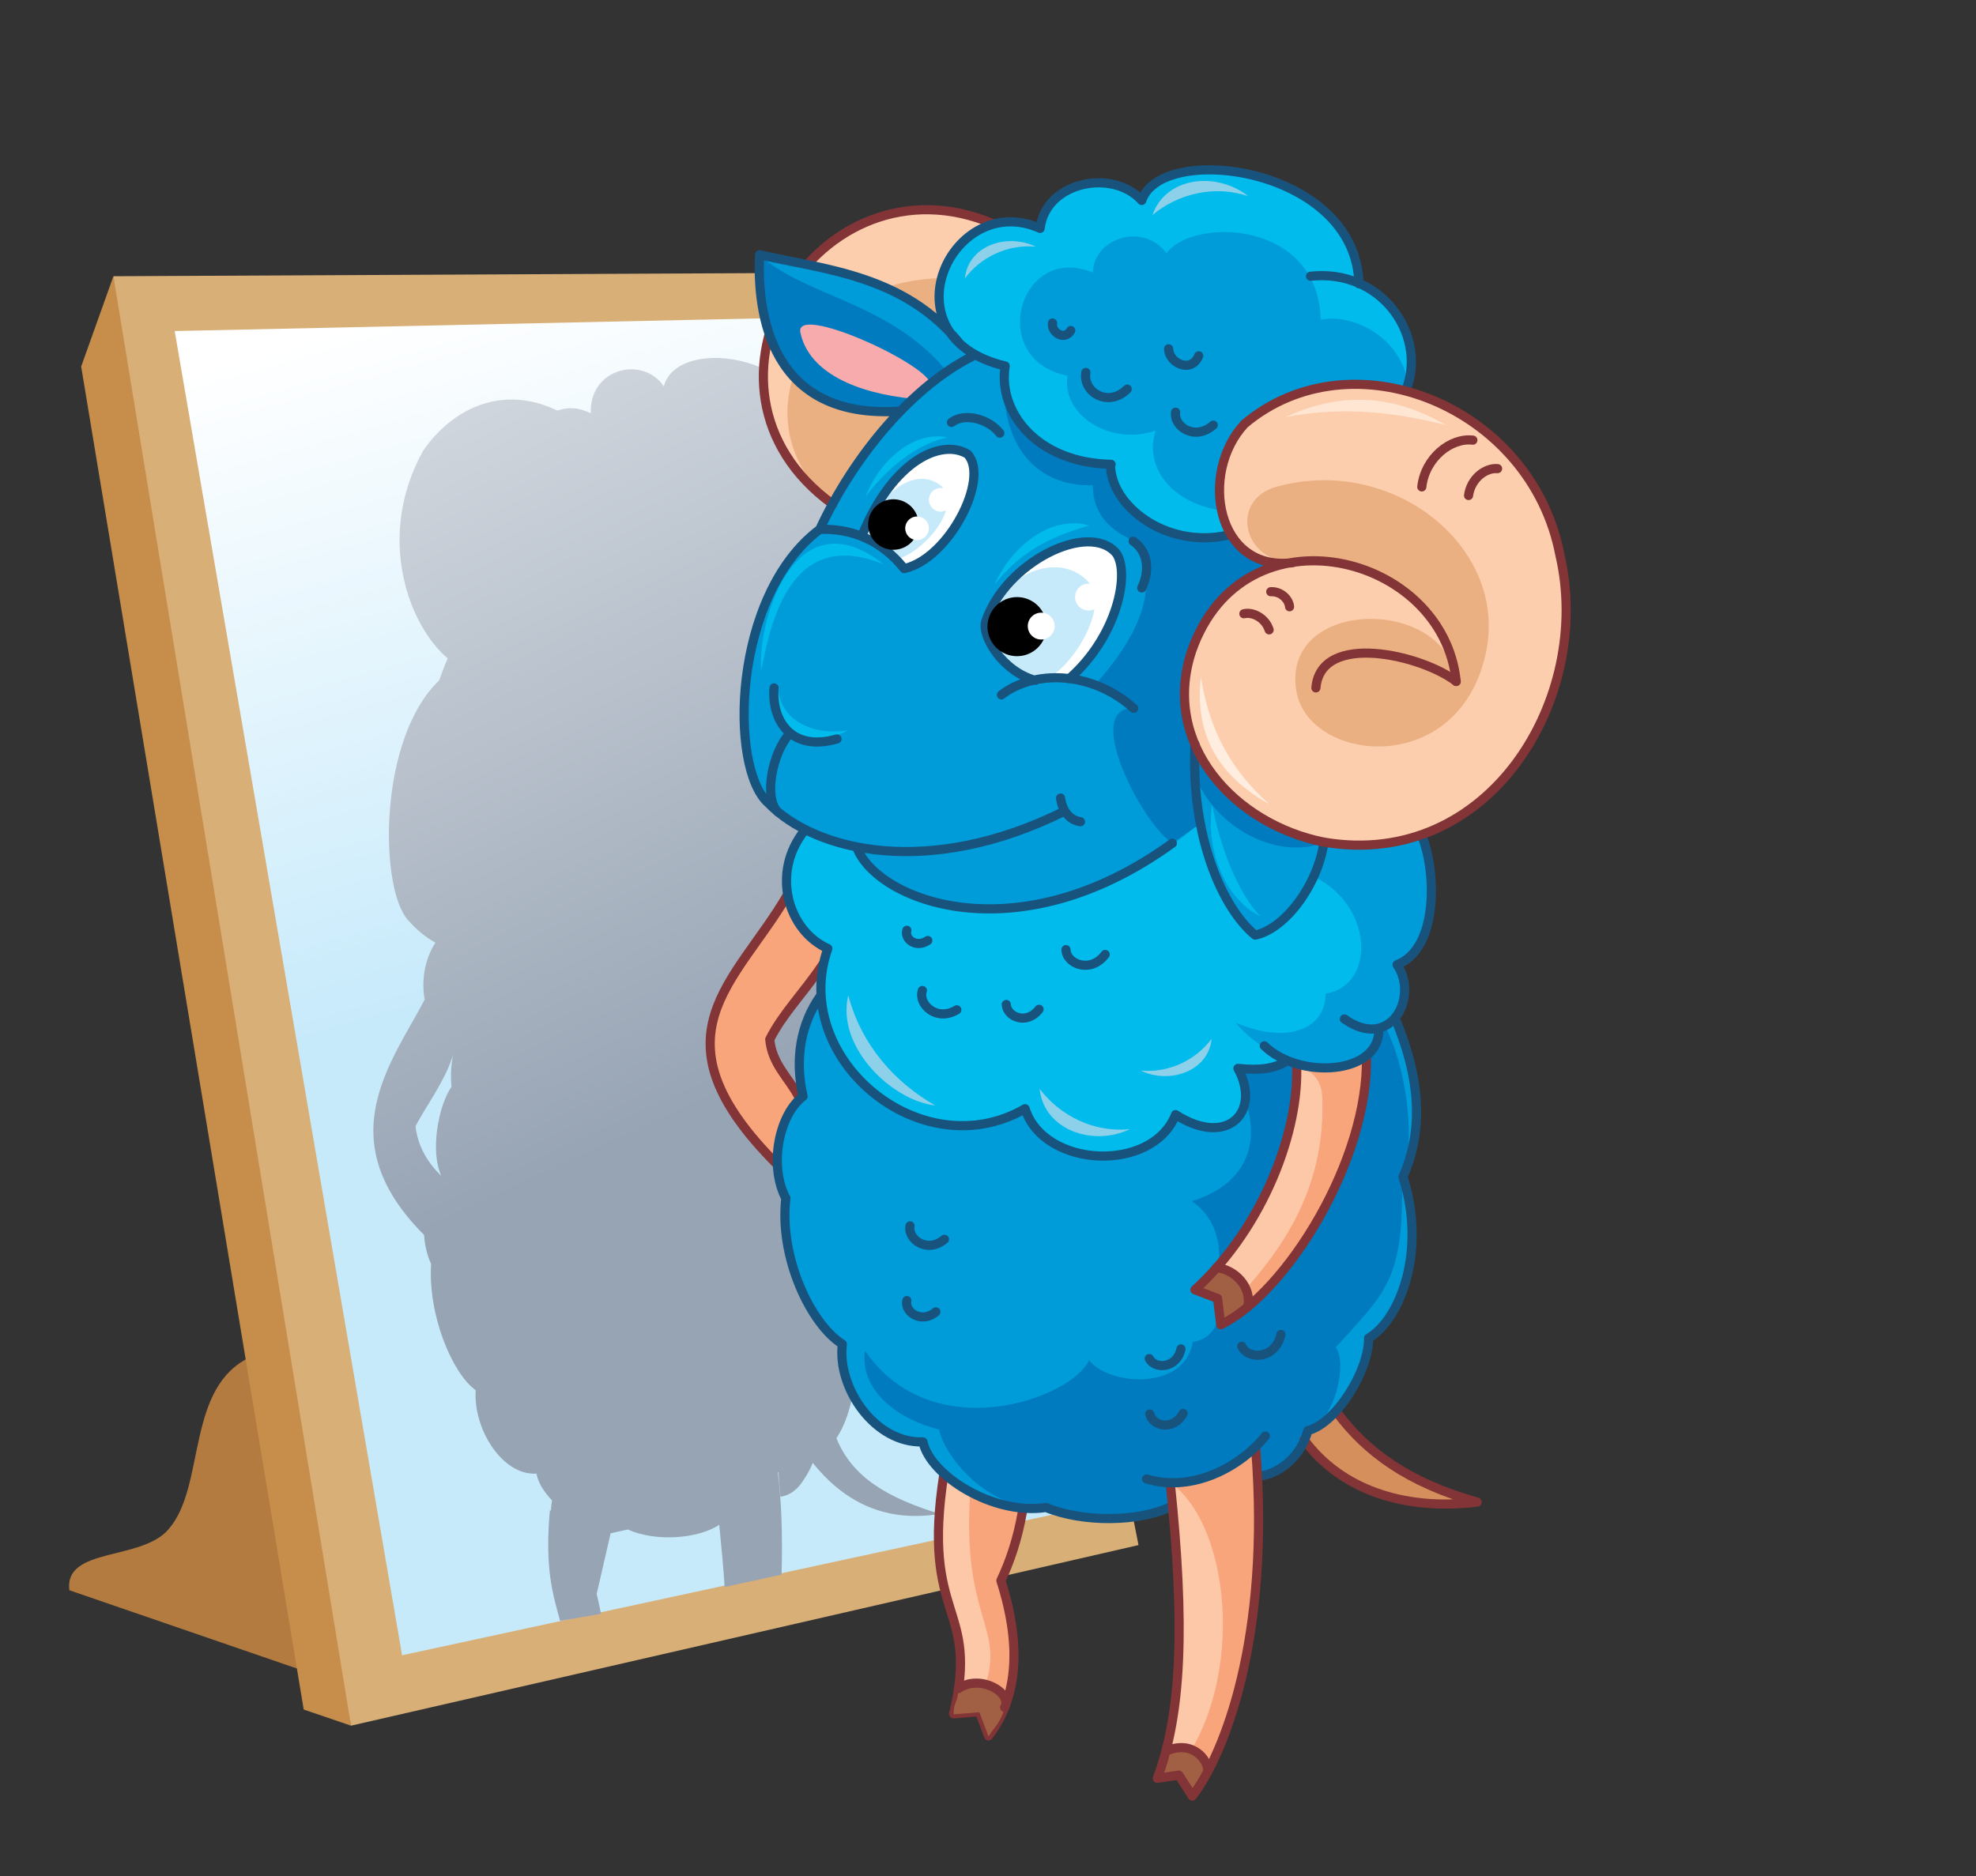 <?xml version="1.0" encoding="utf-8"?>
<!-- Generator: Adobe Illustrator 19.0.0, SVG Export Plug-In . SVG Version: 6.00 Build 0)  -->
<svg version="1.1" id="Layer_1" xmlns="http://www.w3.org/2000/svg" xmlns:xlink="http://www.w3.org/1999/xlink" x="0px" y="0px"
	 viewBox="0 0 367.6 349.1" style="enable-background:new 0 0 367.6 349.1;" xml:space="preserve">
<rect x="0" y="0" width="367.6" height="349.1" fill="#333333" stroke="none"/>
<style type="text/css">
	.st0{fill-rule:evenodd;clip-rule:evenodd;fill:#B47B40;}
	.st1{fill-rule:evenodd;clip-rule:evenodd;fill:#C68E4A;}
	.st2{fill-rule:evenodd;clip-rule:evenodd;fill:#D9AF78;}
	.st3{fill-rule:evenodd;clip-rule:evenodd;fill:url(#SVGID_1_);}
	.st4{fill-rule:evenodd;clip-rule:evenodd;fill:url(#SVGID_2_);}
	.st5{fill-rule:evenodd;clip-rule:evenodd;fill:#F9A57B;}
	.st6{fill-rule:evenodd;clip-rule:evenodd;fill:#FCC8A8;}
	.st7{fill-rule:evenodd;clip-rule:evenodd;fill:#A16044;}
	.st8{fill-rule:evenodd;clip-rule:evenodd;fill:#D58F5C;}
	.st9{fill-rule:evenodd;clip-rule:evenodd;fill:#009CD9;}
	.st10{fill-rule:evenodd;clip-rule:evenodd;fill:#007BBF;}
	.st11{fill-rule:evenodd;clip-rule:evenodd;fill:#00BBEB;}
	.st12{fill-rule:evenodd;clip-rule:evenodd;fill:#FDCEAE;}
	.st13{fill-rule:evenodd;clip-rule:evenodd;fill:#EBB081;}
	
		.st14{fill-rule:evenodd;clip-rule:evenodd;fill:none;stroke:#823436;stroke-width:1.701;stroke-linecap:round;stroke-linejoin:round;stroke-miterlimit:22.926;}
	.st15{fill-rule:evenodd;clip-rule:evenodd;fill:#F8ABAD;}
	.st16{fill-rule:evenodd;clip-rule:evenodd;fill:#FFFFFF;}
	.st17{fill-rule:evenodd;clip-rule:evenodd;fill:#C7EAFB;}
	
		.st18{fill-rule:evenodd;clip-rule:evenodd;fill:none;stroke:#18537E;stroke-width:1.701;stroke-linecap:round;stroke-linejoin:round;stroke-miterlimit:22.926;}
	.st19{fill-rule:evenodd;clip-rule:evenodd;}
	.st20{fill-rule:evenodd;clip-rule:evenodd;fill:#FEE6D3;}
	.st21{fill-rule:evenodd;clip-rule:evenodd;fill:#FFEDE0;}
	.st22{fill-rule:evenodd;clip-rule:evenodd;fill:#8CD0EA;}
</style>
<path class="st0" d="M31.4,284.5c7-8.1,3-26.5,15.4-32.1l13.3,30l-3.6,28.5l-43.6-15C11.9,287.8,26.4,290.5,31.4,284.5z"/>
<polygon class="st1" points="21.1,51.4 15.1,68.2 56.5,318.1 65.3,321.1 45.8,158.8 "/>
<polygon class="st2" points="21.1,51.4 165,50.7 211.8,287.5 65.3,321.1 "/>
<linearGradient id="SVGID_1_" gradientUnits="userSpaceOnUse" x1="114.274" y1="177.363" x2="79.827" y2="56.598">
	<stop  offset="0" style="stop-color:#C7EAFB"/>
	<stop  offset="1" style="stop-color:#FFFFFF"/>
</linearGradient>
<polygon class="st3" points="32.5,61.6 157.2,58.9 200.6,280.8 74.8,308 "/>
<g>
	<linearGradient id="SVGID_2_" gradientUnits="userSpaceOnUse" x1="137.896" y1="202.569" x2="32.961" y2="-24.107">
		<stop  offset="0" style="stop-color:#97A4B4"/>
		<stop  offset="1" style="stop-color:#FFFFFF"/>
	</linearGradient>
	<path class="st4" d="M133.7,279.4l0.1,0L133.7,279.4L133.7,279.4z M133.7,279.5L133.7,279.5L133.7,279.5L133.7,279.5z M104.2,301.6
		c-1.3-4.7-2.9-9.7-1.9-20.6l0.2,0.1c0-0.6,0.1-1.3,0.2-1.9l0,0c-1.5-1.6-2.6-3.3-2.9-5c-6.4,0.4-11.8-8.4-11.3-15.5
		c-4.4-3.2-8.9-14-8.3-23.5c-0.8-1.8-1.2-3.6-1.3-5.4v0C61.1,212,72.8,197.8,79,186l0,0c-0.6-3.4-0.1-7.3,2-10.6h0
		c-2-1.1-3.7-2.6-5-4.1c-5.4-5.6-5.8-33.7,5.7-44.7c0.5-1.4,1-2.8,1.6-4.1h0l0,0c-7-5.8-13.6-22.3-4.6-38.6c5.5-8,14.8-12.4,25-7.5
		l0,0c1.9-0.7,4-0.6,6.2,0.5c-0.3-8.4,9.7-10.8,13.6-5c2.4-9.7,28.7-6.4,29.6,12.6c5.6,3.4,7.3,8.1,7,15.7c0.1,0.5,0.1,1.1,0.2,1.6
		c9.7,3,18.5,12.3,21.1,25.9c4.1,18.1-3.2,39.5-17.4,46l0.1,0.1c2.2,9.9,2.7,17.9-2.8,21c1.1,2.8,2,6.6,0.2,9
		c2.3,5.9,4.7,20.1,1.6,25.4l1.7,6.8c0.4,10.2-2,14.6-5.5,19.6c-0.7,5.6-2,9.5-3.7,12c3,7.5,9.9,11.2,19.2,14.1
		c-10.9,1.8-18.4-3-23.6-9.5c-0.4,1-0.9,2-1.6,3c-1,1.7-2.4,3-4.4,3.3l-0.4-4.6l-0.1,0.1c0.7,5.2,0.9,12,0.7,19l-10.6,2.3
		c-0.2-3.6-0.6-7.4-1-11.6l0,0l-0.1,0.1c-4.3,2.7-12.1,3-16.9,0.8l0,0l-3.2,0.7l-2.6,11.3c0.3,1.3,0.6,2.5,0.8,3.7L104.2,301.6
		L104.2,301.6z M84,202.2c-0.2-2-0.1-4,0.3-6c-1.4,4.9-5.7,10.6-7,13.4c0.4,3.4,2,6.5,4.8,9.2l0,0C80,214.3,81.5,205.8,84,202.2
		L84,202.2z"/>
</g>
<path class="st5" d="M154,176.4l-4.9-4.1l-2.5-5.9c-9.1,13.4-25.7,29.2-1.9,50.2l0.8-6l3.3-6.6l-3.3-5.1l-2.1-5.6
	C145.3,189.9,152.7,182.3,154,176.4z"/>
<path class="st5" d="M175,276.3l15.1,5l-4,12.8c3.5,13,2.8,22.6-2.3,28.9l-1.7-4.5l-4.8,0.4C182.3,299.6,171.6,300.2,175,276.3z"/>
<path class="st6" d="M175.5,274.1l5,3.5c-1.6,23.5,6.4,25,2.8,36l-5.1,0.5C179.1,292.8,172,299,175.5,274.1z"/>
<path class="st5" d="M233.6,269.2l-15.8,6.7c2.8,26.7,2.1,42.9-2.5,55l4-0.6l2.5,3.9C232.5,321.9,235.9,287.4,233.6,269.2z"/>
<path class="st6" d="M217.8,275.9c2.8,26.7,2.1,42.9-2.5,55l4-0.6l-1.2,0.2C231.7,315.1,229.6,284.6,217.8,275.9z"/>
<path class="st7" d="M225.2,329c-1.6-3.1-5.2-5.4-8.2-3.2c-0.5,2.2-0.9,3.2-1.6,5.1l4-0.6l2.5,3.9
	C223.1,332.5,223.9,331.4,225.2,329z"/>
<path class="st8" d="M242.1,267.1l6.8-4.9c3.8,9,13.2,13.5,26.1,17.3C259.4,281.2,249.1,275.1,242.1,267.1z"/>
<path class="st9" d="M218.4,280.1l0.1-4.6c4.5,0.7,9.5-1.4,15.2-6.4l0.4,5.6c4.7-0.4,7.1-4.3,8.4-7.8c5.5-1.8,9.9-6.6,12-17.9
	c5.1-5.6,8.6-10.5,8.4-22.2l-2-7.8c4.5-6.1,1.5-23.1-1.5-29.6l-106.7-4c-3.5,4.1-6,13.7-3.3,18.8c-5.1,6.2-6.2,12.5-3.3,18.8
	c-1.3,10.9,4.5,23.4,10.5,27.2c-1,8.2,6.1,18.5,15,18.2c1.3,6.2,13,13.7,22.9,12.2C201.4,283.3,212.4,283.2,218.4,280.1z"/>
<path class="st10" d="M218.4,280.1l0.1-4.6c4.2,0.7,9.9-1.4,15.2-6.1l0.4,5.3c4.4-0.4,7.9-5.2,9.1-8.5c5.2-1.7,7.5-12.6,5.3-15.5
	c9.1-10.1,12.8-12.4,12.3-31.8c3.9-7.6-1.1-39.5-14.5-34l-16.2,13.9l1.4,5.4c3.7,10.2-1.4,16.8-9.8,19.3c5.5,3.6,6.4,11.6,3.5,16.1
	c3.1,4.5,1.1,9.5-3.3,10.1c-1.5,9.1-15.5,8.2-19.3,3.4c-3.3,7.2-29.2,16.5-41.7-1.8c-1,7.7,6.5,12.9,13.8,14.7
	c1.2,5.8,10.4,15.7,19.7,14.3C201,283.1,212.7,283,218.4,280.1z"/>
<path class="st11" d="M149.7,154.4l87.8-19.9l26.9,21c2.6,11.4,0.1,18.6-4.6,24l-3.7-4c-0.1,3.1,1.7,11.2-6.2,14.1l-7,4.1
	c-2.2,4.1-6.4,5.8-12.7,5.2c4.4,8.1-2,14.8-11.6,8.6c-4.3,10.9-24.5,10-28-1.1c-19.4,11.2-43.9-9.4-36.7-29.8
	C146.5,173,143.4,162.3,149.7,154.4z"/>
<path class="st9" d="M237.6,134.4l26.9,21c2.6,11.4,3.1,20.6-4.6,24c1.9,4.1,3.1,10.1-3.3,12.1c-1,8.2-9.3,7.1-13.6,6.8
	c-4.6-0.5-10.9-5.1-13.1-8c9.6,4.1,16.7,1.2,16.7-5.4c9.3-1.5,9-16.2-2-21.7c-5.2-6.9-16,8.9-17.9,0.7
	C234.2,156.2,220.6,148,237.6,134.4z"/>
<path class="st12" d="M154.9,93.8L187,68.1l-2.1-26.4C152.1,27.7,125,72.1,154.9,93.8z"/>
<path class="st9" d="M222.2,140.1c5,9.1,15.9,15.5,24.9,16.8c-1.8,3-1.3,9.3-13.6,17.1C226.4,166.8,219.9,151.7,222.2,140.1z"/>
<path class="st13" d="M154.9,93.8L193,79.2l-2-24.9C153.8,42.1,134.2,76.6,154.9,93.8z"/>
<path class="st9" d="M159.3,157.6c7.2,11.4,33.5,21.3,64-4.5l-1-14.6c-6.8-16.3,4.8-32.3,18.1-33.8c-4.9,0.9-8.6-0.7-11.2-4.7
	l-32.9-41.8l-14.9,7.9C170,71.6,159,84.5,152.5,98.5c-16.3,12.2-16.9,44.4-9.6,50.9C146.5,153.2,152.2,156.2,159.3,157.6z"/>
<path class="st10" d="M218.1,156.9l4.7-3.3l-0.1-8.4c4,9.3,15.4,14.8,23.6,11.6l-24-18.2c-6.8-16.3,4.8-32.3,18.1-33.8
	c-4.9,0.9-8.6-0.7-11.2-4.7L187,68.1c-1.5,13.9,5.2,22.5,16.3,22.2c0,5.4,3.2,8.3,7.5,10.3c5.8,8.7,0.3,18.6-7.1,26.8l7.2,4.4
	C201.3,131.5,212.3,153.1,218.1,156.9z"/>
<path class="st14" d="M184.9,41.7c-32.7-14-59.9,30.4-30,52.1"/>
<path class="st11" d="M206.6,86.5c1.2,7.9,6.9,14.1,21.7,13.1c-4.4-17.4,2.3-30,33.4-27.7c1-9.2-1-14.9-8.9-19.1
	c-0.5-21.7-36.7-26.5-40.4-15.5c-5.1-6.8-19-4.4-18.9,5.2c-16.4-7.3-29.3,20.2-6.5,25.6C185.5,76.6,192.6,86.2,206.6,86.5z"/>
<path class="st9" d="M215,80.1c-2.6,7.7,4.6,15.8,17.3,15.1c-3.8-14.9,2.8-21.3,29.5-19.3c2-11.3-9.1-17.9-16.1-16.4
	C245.2,40.9,222,40.4,217,47.1c-4.4-5.8-13.5-2.8-13.7,3.6c-13.8-5.6-19.8,16.3-4.7,19.2C197.4,77.1,206.5,83.1,215,80.1z"/>
<path class="st9" d="M167.5,76.6c5.4-5.5,8.7-7.4,13.9-10.5c-10.4-12.9-27.8-15.8-40.1-18.6C140.8,58.2,154.8,73.6,167.5,76.6z"/>
<path class="st10" d="M167.5,76.6c2.4-2.4,3.4-4.9,8.7-7.4c-10.4-12.9-26.1-13.9-34.9-21.7C140.8,58.2,143.1,77.9,167.5,76.6z"/>
<path class="st15" d="M169.9,74.2l3.2-2.8c-0.9-3.9-25.4-15-24.2-9.5C150.5,69.4,159.5,73.2,169.9,74.2z"/>
<path class="st11" d="M225.5,149.7c1.3,7.3,4.7,16.5,9,20.8C227.4,167,224.3,157.5,225.5,149.7L225.5,149.7z M161,92.5
	c3.4-4.8,9.5-10,15.3-11.1C169.7,80,163.3,86.2,161,92.5L161,92.5z M141.6,124.8c-0.7-9.7,6.4-32.7,22.8-19.8
	C146.8,97.8,143.3,116.4,141.6,124.8L141.6,124.8z M157.8,135.9c-7.6,1.1-12.9-2.5-13.1-8.3C143.2,136.3,148.7,140.3,157.8,135.9
	L157.8,135.9z M185,108.8c4.6-5.8,9.8-8.8,17.6-11C196.1,95.8,188.5,101,185,108.8z"/>
<path class="st12" d="M240.4,104.7c-6.4-0.5-15.9,7.4-18.7,16.5c-5.8,17.4,8,32.3,24.6,35.6c30.8,5.2,50.1-26.8,43.9-53.4
	c-5.3-27.8-38.8-41.2-58.7-24.4C222.9,88.1,226.2,106.5,240.4,104.7z"/>
<path class="st13" d="M240.4,104.7c16.8-2.5,29.8,10.7,30.5,22.1c-1.6-15.8-32.2-15.7-29.8,1.4c1.8,13.5,29.2,16.8,35-5.4
	c5.6-20.5-17.1-38.8-39.4-32C228.8,93.8,231.5,104.4,240.4,104.7z"/>
<path class="st14" d="M248.7,262.8c5.5,7.4,13.3,13.1,26.1,16.7c-14,1.7-25.6-2.6-32.2-11.6"/>
<path class="st16" d="M192.7,126.5l6.2-0.2c9-7.9,11.3-19.6,8.8-23.3c-5.1-6.2-20.7,1.7-24.3,12.6
	C182.5,118.1,186.4,124.9,192.7,126.5z"/>
<path class="st17" d="M201.9,107.7c-6.1-5.4-16.7,0-18.5,9.3l3.6,6.1l5.7,3.3l2.3-0.3C199.6,124,207.2,112,201.9,107.7z"/>
<path class="st14" d="M190.2,281.3c-0.9,5.1-2.3,9.2-4,12.8c4.1,12.9,2.8,22.2-2.3,28.9l-1.7-4.5l-4.8,0.4
	c4.9-20.5-6.1-17.1-1.8-44.7"/>
<path class="st16" d="M160.3,99.8l-0.6-0.2c3.4,1.1,5.8,2.9,8.5,6.2c8.3-1.8,16-16.8,11.8-21.3C175.2,81.6,166,85.6,160.3,99.8z"/>
<path class="st14" d="M146.5,166.5c-9.6,16.5-25.9,26.2-1.9,50.2"/>
<path class="st17" d="M175.2,90.5c-5.3-4.4-12.2,2.3-14.8,9.2l6.3,4.4C171.5,103,179,94.7,175.2,90.5z"/>
<path class="st14" d="M153.1,179.4c-3.7,5.5-7.5,9.2-9.9,14c0.4,4.6,3.6,7.2,5.4,10.7"/>
<path class="st5" d="M241.2,197.9c3.5,1.9,7.7,1.7,13-1.5c0.5,19.3-14.9,44.1-27.1,50l-0.6-4.9l-4.2-1.6
	C235.2,228.1,241.7,210,241.2,197.9z"/>
<path class="st6" d="M241.2,197.9c3.5,1.9,4.8,3.2,4.8,7.1c0.5,19.3-10.8,31.5-19.1,40l-0.5-3.4l-4.2-1.6
	C235.2,228.1,241.7,210,241.2,197.9z"/>
<path class="st7" d="M226.3,235.9c3.2,0.6,5.5,1.6,6.4,6.8c-1.8,2-3.8,2.8-5.6,3.8l-1.4-5.2l-3.4-1.3
	C223.3,238.4,225.1,237.5,226.3,235.9z"/>
<path class="st18" d="M234.2,274.7c4.4-0.6,8-4.2,9.1-8.5c5.4-1.4,11.4-11.3,11.3-17.2c5.9-3.5,10.8-16.3,6.4-30
	c3.3-7.6,3.9-16.8-1.5-29.6 M206.6,86.5c0,7.6,10.3,15.6,21.7,13.1 M261.8,71.9c3.4-10-5-21.9-18-20.5 M252.8,52.8
	c-0.5-21.7-36.7-26.5-40.4-15.5c-5.4-6-17.9-3.5-18.9,5.2c-16.4-7.3-29.3,20.2-6.5,25.6c-1.4,8.4,5.7,18,19.7,18.3 M147,136.4
	c-3.3,3.5-5,12-2.3,14.7 M152.5,98.5c5.8-0.2,11.4,1.9,15.7,7.3c8.3-1.8,16-16.8,11.8-21.3c-4.8-2.9-13.9,1-19.7,15.3 M246.3,156.7
	c-1.1,7.8-7.1,16.1-12.8,17.3c-6-4.9-12-18.2-11.2-35.5 M152.7,185.2c-3.8,5.3-4.9,12-3.3,18.8c-4.4,3.3-6.4,12.6-3.3,18.8
	 M178.7,64.1c-10.4-12.9-25.1-13.9-37.4-16.7c-0.5,10.7,1.9,30.8,26.2,29.1 M155.7,137.5c-8.7,2.5-12.2-3.7-11.7-9.5 M186.3,129.3
	c5.9-4.6,16.7-4.6,24.6,2.5 M210.8,100.7c2.7,1.8,3.2,5.4,1.6,8.7 M177,78.6c2.5-1.9,7-0.6,9,2 M198.9,126.3
	c9-7.9,11.3-19.6,8.8-23.3c-5.1-6.2-20.7,1.7-24.3,12.6c-0.9,2.6,3,9.3,9.2,11 M201,152.9c-2.1-0.3-3.4-2.1-3.7-4.4 M181.3,66.1
	C170,71.6,159,84.5,152.5,98.5c-16.3,12.2-16.9,44.4-9.6,50.9c8.9,9.2,30.2,14,55.2,1.5 M159.4,157.7c3.7,9.8,29.7,20.2,58.7-0.8
	 M205.6,177.6c-2.7,3.6-7.2,1.8-7.3-0.9 M193.3,187.8c-2.3,3-6,1.4-6.1-0.9 M178,187.9c-3.8,2.3-7.3-1.1-6.4-3.6 M172.6,175
	c-2.2,1.5-4.4-0.3-3.9-1.9 M239.4,197.4c-2.3,1.5-5.2,1.8-9.1,1.4c4.4,8.1-2,14.8-11.6,8.6c-4.3,10.9-24.5,10-28-1.1
	c-19.4,11.2-43.9-9.4-36.7-29.8c-7.5-3.4-10.6-14.2-4.3-22 M146.2,222.9c-1.3,10.9,4.5,23.4,10.5,27.2c-1,8.2,6.1,18.5,15,18.2
	c1.3,6.2,13,13.7,22.9,12.2c6.7,2.8,17.5,2.8,23.5-0.3 M220.1,263c-1.8,3.3-5.7,2.4-6.2,0.1 M219.7,251c-0.8,3.7-4.9,3.8-5.9,1.8
	 M174.1,244.1c-2.7,2.3-5.9,0-5.4-2.1 M175.7,230.6c-3.2,2.7-6.9,0-6.4-2.5 M238.3,248.3c-1,4.6-6.1,4.8-7.3,2.2 M264.5,155.5
	c2.8,6.9,3,21.1-4.6,24c4.1,6-1.2,16.2-9.8,10.1"/>
<path class="st14" d="M254.2,196.5c0.5,19.3-14.9,44.1-27.1,50l-0.6-4.9l-4.2-1.6c13-11.9,19.5-30,18.9-42"/>
<path class="st7" d="M178.3,314.2c4.8-1.9,6.7-0.1,8.8,3c-1,3.6-2,3.9-3.2,5.9l-1.7-4.5l-4.8,0.4C177.4,316.5,178.2,317,178.3,314.2
	z"/>
<path class="st14" d="M217.7,275.9c2.8,26.7,2.1,42.9-2.4,55l4-0.6l2.5,3.9c5.8-7.5,14.6-29.2,11.8-64.6"/>
<circle class="st19" cx="189.2" cy="116.6" r="5.5"/>
<circle class="st16" cx="193.7" cy="116.5" r="2.5"/>
<circle class="st16" cx="202.5" cy="111.1" r="2.5"/>
<circle class="st16" cx="175" cy="93" r="2.2"/>
<circle class="st19" cx="166.2" cy="97.6" r="4.7"/>
<circle class="st16" cx="170.6" cy="98.3" r="2.2"/>
<path class="st14" d="M264.5,90.6c0.6-5.4,5.4-9.2,9.5-8.7"/>
<path class="st14" d="M273.2,92.2c0.4-3.1,3.1-5.2,5.4-5"/>
<path class="st14" d="M270.9,126.8c-6.3-4.9-25.2-9.4-26.1,1.2"/>
<path class="st14" d="M226.3,235.9c3.3,0.2,6.7,3.6,5.8,7.3"/>
<path class="st14" d="M224.7,329.6c0.1-2.1-2.8-5.9-7.7-3.8"/>
<path class="st14" d="M186.9,317.7c1.5-2.7-4.6-6.3-8.6-3.5"/>
<path class="st20" d="M239.2,77.6c9.4-1.8,18.9-1.3,29.8,1.5C258.9,73.2,249,73,239.2,77.6z"/>
<path class="st21" d="M236.1,149.6c-7-6.2-11.1-13.6-12.7-23.6C222,138,228.1,145.2,236.1,149.6z"/>
<path class="st14" d="M236.4,110.1c2-0.1,3.4,1.5,3.5,2.8"/>
<path class="st14" d="M231.4,114.2c1.7-0.4,4,0.8,4.7,3"/>
<path class="st14" d="M270.9,126.8c-2.4-23.8-39.6-33.1-49.2-5.7c-5.8,17.4,8,32.3,24.6,35.6c30.8,5.2,50.1-26.8,43.9-53.4
	c-5.3-27.8-38.8-41.2-58.7-24.4c-8.5,9.2-5.2,27.6,9,25.8"/>
<path class="st18" d="M235.2,194.6c6.5,6.3,21.4,5.4,21.3-3 M209.7,72.4c-3.5,3.5-8.3,0.6-7.7-3.1 M199.2,61.5
	c-1.2,2-3.7,0.3-3.4-1.4 M223,66.2c-1.4,3.4-5.6,1.3-5.6-1.3 M225.7,79.1c-3.4,3-7.4,0.3-7-2.4 M235.4,267.2
	c-4.5,5.6-13.4,10.6-22.1,8"/>
<path class="st22" d="M192.7,45.9c-5.3-0.5-10.3,2-13.2,5.9C180.1,45.7,187.3,43.3,192.7,45.9L192.7,45.9z M174,205.7
	c-7.4-4.2-13.7-11.1-16.2-20.5C155.5,194.8,165.9,204.8,174,205.7L174,205.7z M210.2,210.1c-6.7,0.7-13-2.5-16.8-7.5
	C194.2,210.3,203.4,213.4,210.2,210.1L210.2,210.1z M212.2,199.2c5.3,0.5,10.3-2,13.2-5.9C224.8,199.4,217.5,201.8,212.2,199.2
	L212.2,199.2z M232.2,36.5c-6.2-2.1-13-0.5-17.8,3.5C216.9,32.8,226.4,31.9,232.2,36.5z"/>
</svg>
